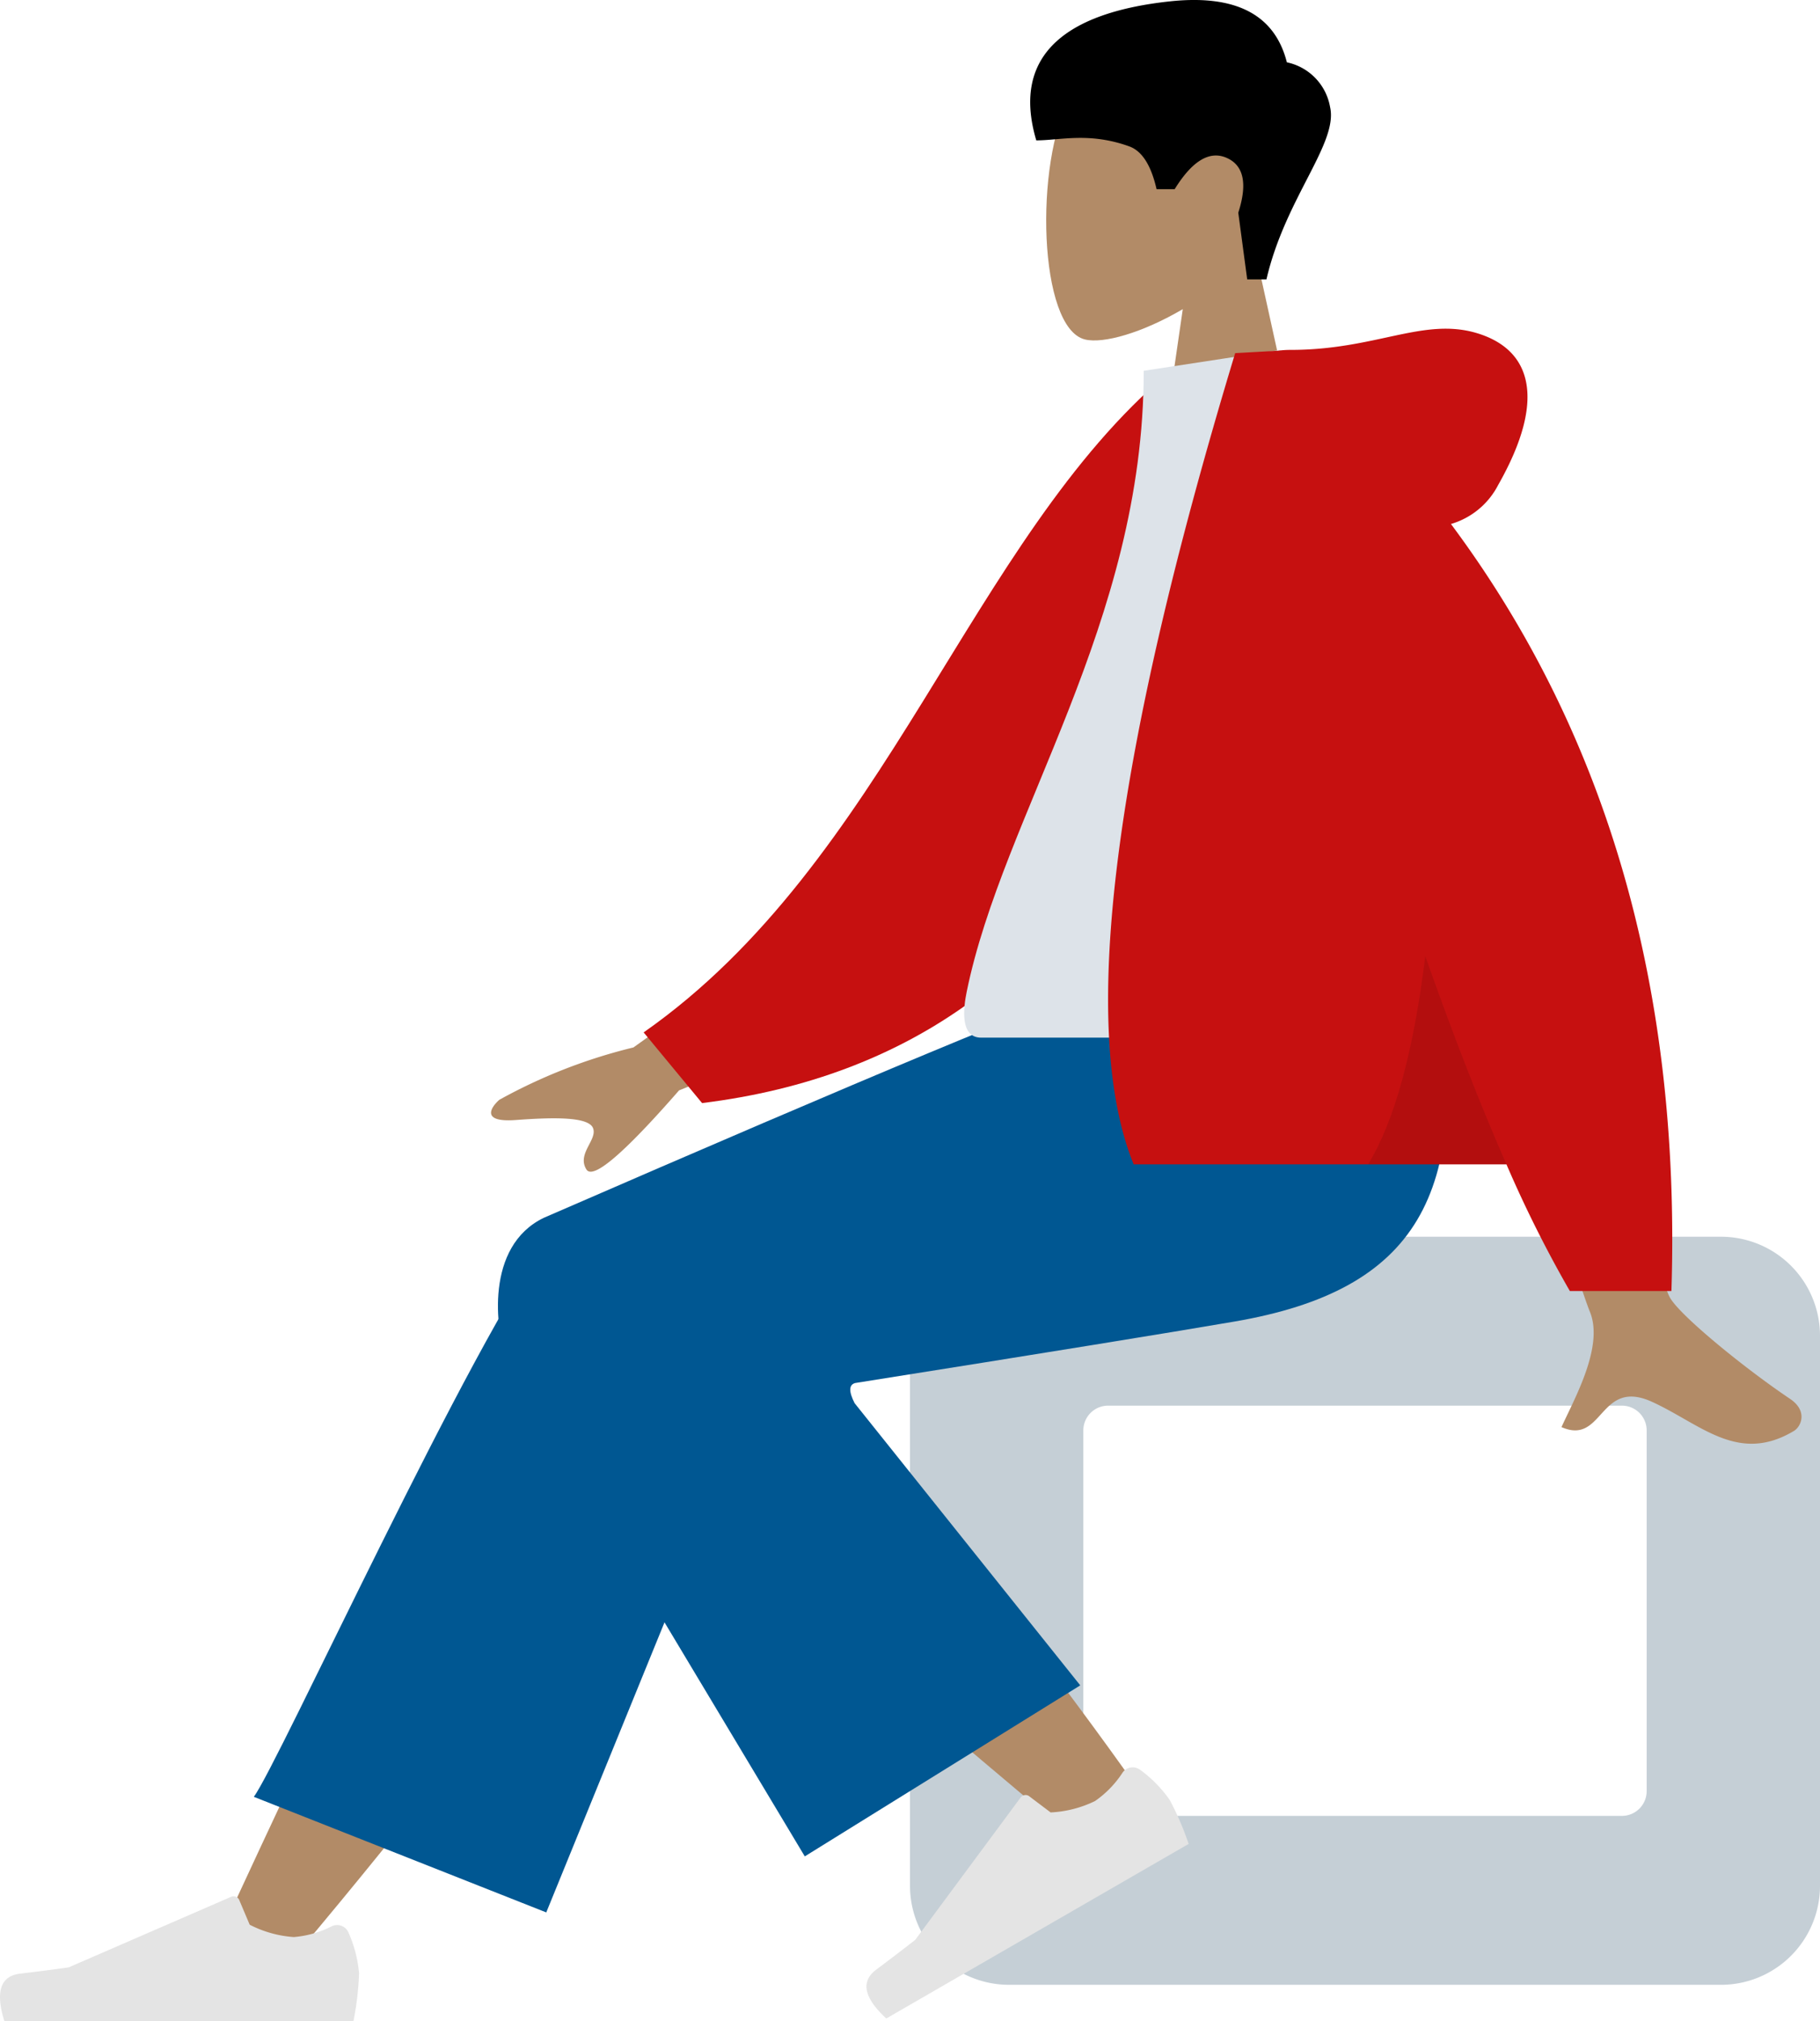 <svg xmlns="http://www.w3.org/2000/svg" width="294" height="326.459" viewBox="0 0 294 326.459">
  <g id="Inner-Page" transform="translate(0 -0.388)">
    <g id="Home-01" transform="translate(-1383 -422)">
      <g id="Image-and-Shape" transform="translate(1055 177)">
        <g id="Humaaan-A-Human_Sitting" data-name="Humaaan-A-Human/Sitting" transform="translate(675 222) rotate(180)">
          <g id="Head_Front-Head_Front_Short-2" data-name="Head/Front-Head/Front/Short-2" transform="translate(82)">
            <g id="Head" transform="translate(54 -30.21)">
              <path id="Path_2" data-name="Path 2" d="M38.143-8.9c5.795-10.526,5.106-37.225-2.383-39.106-2.987-.75-9.349,1.087-15.824,4.891L24-71.139H0L8.261-33.61C3.654-28.339.536-21.88,1.057-14.642,2.558,6.212,32.349,1.625,38.143-8.9Z" fill="#b28b67" fill-rule="evenodd"/>
            </g>
            <path id="Hair" d="M60.418-68.515c-3.012,13.059-11.594,21.962-10.283,27.8a8.954,8.954,0,0,0,6.986,7.26q2.935,11.572,18.934,9.844c16-1.728,25.764-8.2,21.547-22.45-3.876,0-8.556,1.366-15.027-.975q-3.08-1.114-4.406-6.909H75.246q-4.257,6.877-8.4,5.055T64.97-57.748l-1.44-10.767Z" fill-rule="evenodd"/>
          </g>
          <g id="Bottom_Skinny-Jeans-1-Bottom_Sitting_Baggy-Pants" data-name="Bottom/Skinny-Jeans-1-Bottom/Sitting/Baggy-Pants" transform="translate(0 -182.232)">
            <g id="Seat-Objects_Seat_Cube-2" data-name="Seat-Objects/Seat/Cube-2" transform="translate(10 -40.929)">
              <path id="Seat" d="M174,0a16,16,0,0,0,16-16v-88.839a16,16,0,0,0-16-16H59a16,16,0,0,0-16,16V-16A16,16,0,0,0,59,0ZM158-27.286H75a4,4,0,0,1-4-4h0V-89.552a4,4,0,0,1,4-4h83a4,4,0,0,1,4,4h0v58.266a4,4,0,0,1-4,4Z" fill="#c5cfd6" fill-rule="evenodd"/>
            </g>
            <path id="LegLower" d="M299.159-156.9q-29.574,35.193-40.021,52.181c-11.925,19.392-21.685,36.647-24.765,43.238-7.345,15.718,16.909,23.078,22.4,15.747Q269.233-62.374,310-150.48Z" fill="#b28b67" fill-rule="evenodd"/>
            <path id="LegLower-2" data-name="LegLower" d="M258.758-150.074,222.065-60.065c-7.848,16.408,30.051,27.193,35.818,19.557C270.977-57.844,302.1-126.231,306-131.4Z" fill="#005792" fill-rule="evenodd"/>
            <g id="Lower-Leg" transform="matrix(0.777, -0.629, 0.629, 0.777, 242.957, -24.154)">
              <path id="LegLower-3" data-name="LegLower" d="M4.81-134.438C3.8-122.159,1.934-79.65,3.8-59.974c.538,5.654,1.1,11.121,1.675,16.249,1.7,15.242,30.7,14.761,28.4.28-5.736-36.064-15.831-86.6-16.555-90.972C16.307-140.539,5.443-142.155,4.81-134.438Z" fill="#b28b67" fill-rule="evenodd"/>
            </g>
            <g id="Right-Shoe-Accessories_Shoe_Flat-Sneaker-1" data-name="Right-Shoe-Accessories/Shoe/Flat-Sneaker-1" transform="matrix(0.866, -0.5, 0.5, 0.866, 172.831, -104.302)">
              <path id="shoe" d="M2.675-24.763A20.463,20.463,0,0,1,1-31.287a47.7,47.7,0,0,1,.9-7.693H58.3q2.2,7.083-2.538,7.648t-7.87,1.02L21.667-18.918a1,1,0,0,1-1.316-.519l0-.009-1.684-3.98h0a18.347,18.347,0,0,0-7.127-1.994,16.514,16.514,0,0,0-6.178,1.765h0a2,2,0,0,1-2.643-1.008Q2.694-24.713,2.675-24.763Z" fill="#e4e4e4" fill-rule="evenodd"/>
            </g>
            <g id="Right-Shoe-Accessories_Shoe_Flat-Sneaker-2" data-name="Right-Shoe-Accessories/Shoe/Flat-Sneaker-2" transform="translate(288 -128.635)">
              <path id="shoe-2" data-name="shoe" d="M2.675-24.763A20.463,20.463,0,0,1,1-31.287a47.7,47.7,0,0,1,.9-7.693H58.3q2.2,7.083-2.538,7.648t-7.87,1.02L21.666-18.918a1,1,0,0,1-1.316-.519l0-.009-1.684-3.98h0a18.347,18.347,0,0,0-7.127-1.994,16.514,16.514,0,0,0-6.178,1.765h0a2,2,0,0,1-2.643-1.008Q2.694-24.713,2.675-24.763Z" fill="#e4e4e4" fill-rule="evenodd"/>
            </g>
            <path id="Leg-and-Butt" d="M208.862-64.561q-45.745,7.262-61.282,9.932c-29.523,5.073-38.132,20.555-33.042,54.334h54.4q10.8-3.039,90.233-37.586c9.528-4.609,7.754-18.2,6.012-22.677q-.107-.274-48.187-80.465l-44.5,27.625,36.451,45.583Q210.39-64.982,208.862-64.561Z" fill="#005792" fill-rule="evenodd"/>
          </g>
          <g id="Body_Long-Sleeve-1-Body_Hoodie" data-name="Body/Long-Sleeve-1-Body/Hoodie" transform="translate(22 -79.909)">
            <path id="Skin" d="M89.407-90.539Q69.749-151.6,68.188-155.334c-2.341-5.607,2.5-14.1,4.572-18.67-6.828-3.013-6.044,8.017-14.658,4.068-7.863-3.6-13.864-10.094-22.9-4.68-1.111.666-2.318,3.188.642,5.178,7.376,4.96,18.013,13.63,19.459,16.473q2.958,5.815,13.227,62.4h0Zm101.405.649,31.865-22.786a86.9,86.9,0,0,0,21.671-8.463c1.369-1.216,3.023-3.68-2.662-3.261s-11.686.61-12.473-1.282,2.651-4.147,1.061-6.7q-1.589-2.553-14.968,12.77l-31.568,12.723Z" fill="#b28b67" fill-rule="evenodd"/>
            <path id="Coat-Back" d="M122.731-9.336l8.485,2.174c34.377-24.181,52.145-74.751,93.78-98.793l-8.407-12.194C147.889-115.743,125.383-54.13,122.731-9.336Z" transform="translate(6.122 14.915) rotate(-5)" fill="#c61010" fill-rule="evenodd"/>
            <path id="Shirt" d="M90-111.093h76.511c3.5,0,2.837,4.92,2.332,7.4-5.833,28.651-28.6,59.535-28.6,100.319L118.172,0C99.917-28.61,93.6-63.834,90-111.093Z" fill="#dde3e9" fill-rule="evenodd"/>
            <path id="Coat-Front" d="M116.51,0a14.193,14.193,0,0,0,2.046-.136l6.916-.385q29.436-97.219,16.663-130.374l-.262-.663H81.652a198.075,198.075,0,0,0-10.243-20.464H55q-2.316,72.99,35.616,123.9A12.539,12.539,0,0,0,83-21.84C74.934-7.656,77.847.154,86.467,2.721S102.775,0,116.51,0Z" fill="#c61010" fill-rule="evenodd"/>
            <path id="Shade" d="M104-131.558H81.652q6.243,14.186,13.113,33.622Q97.606-121.1,104-131.558Z" fill="rgba(0,0,0,0.1)" fill-rule="evenodd"/>
          </g>
        </g>
      </g>
    </g>
  </g>
</svg>
